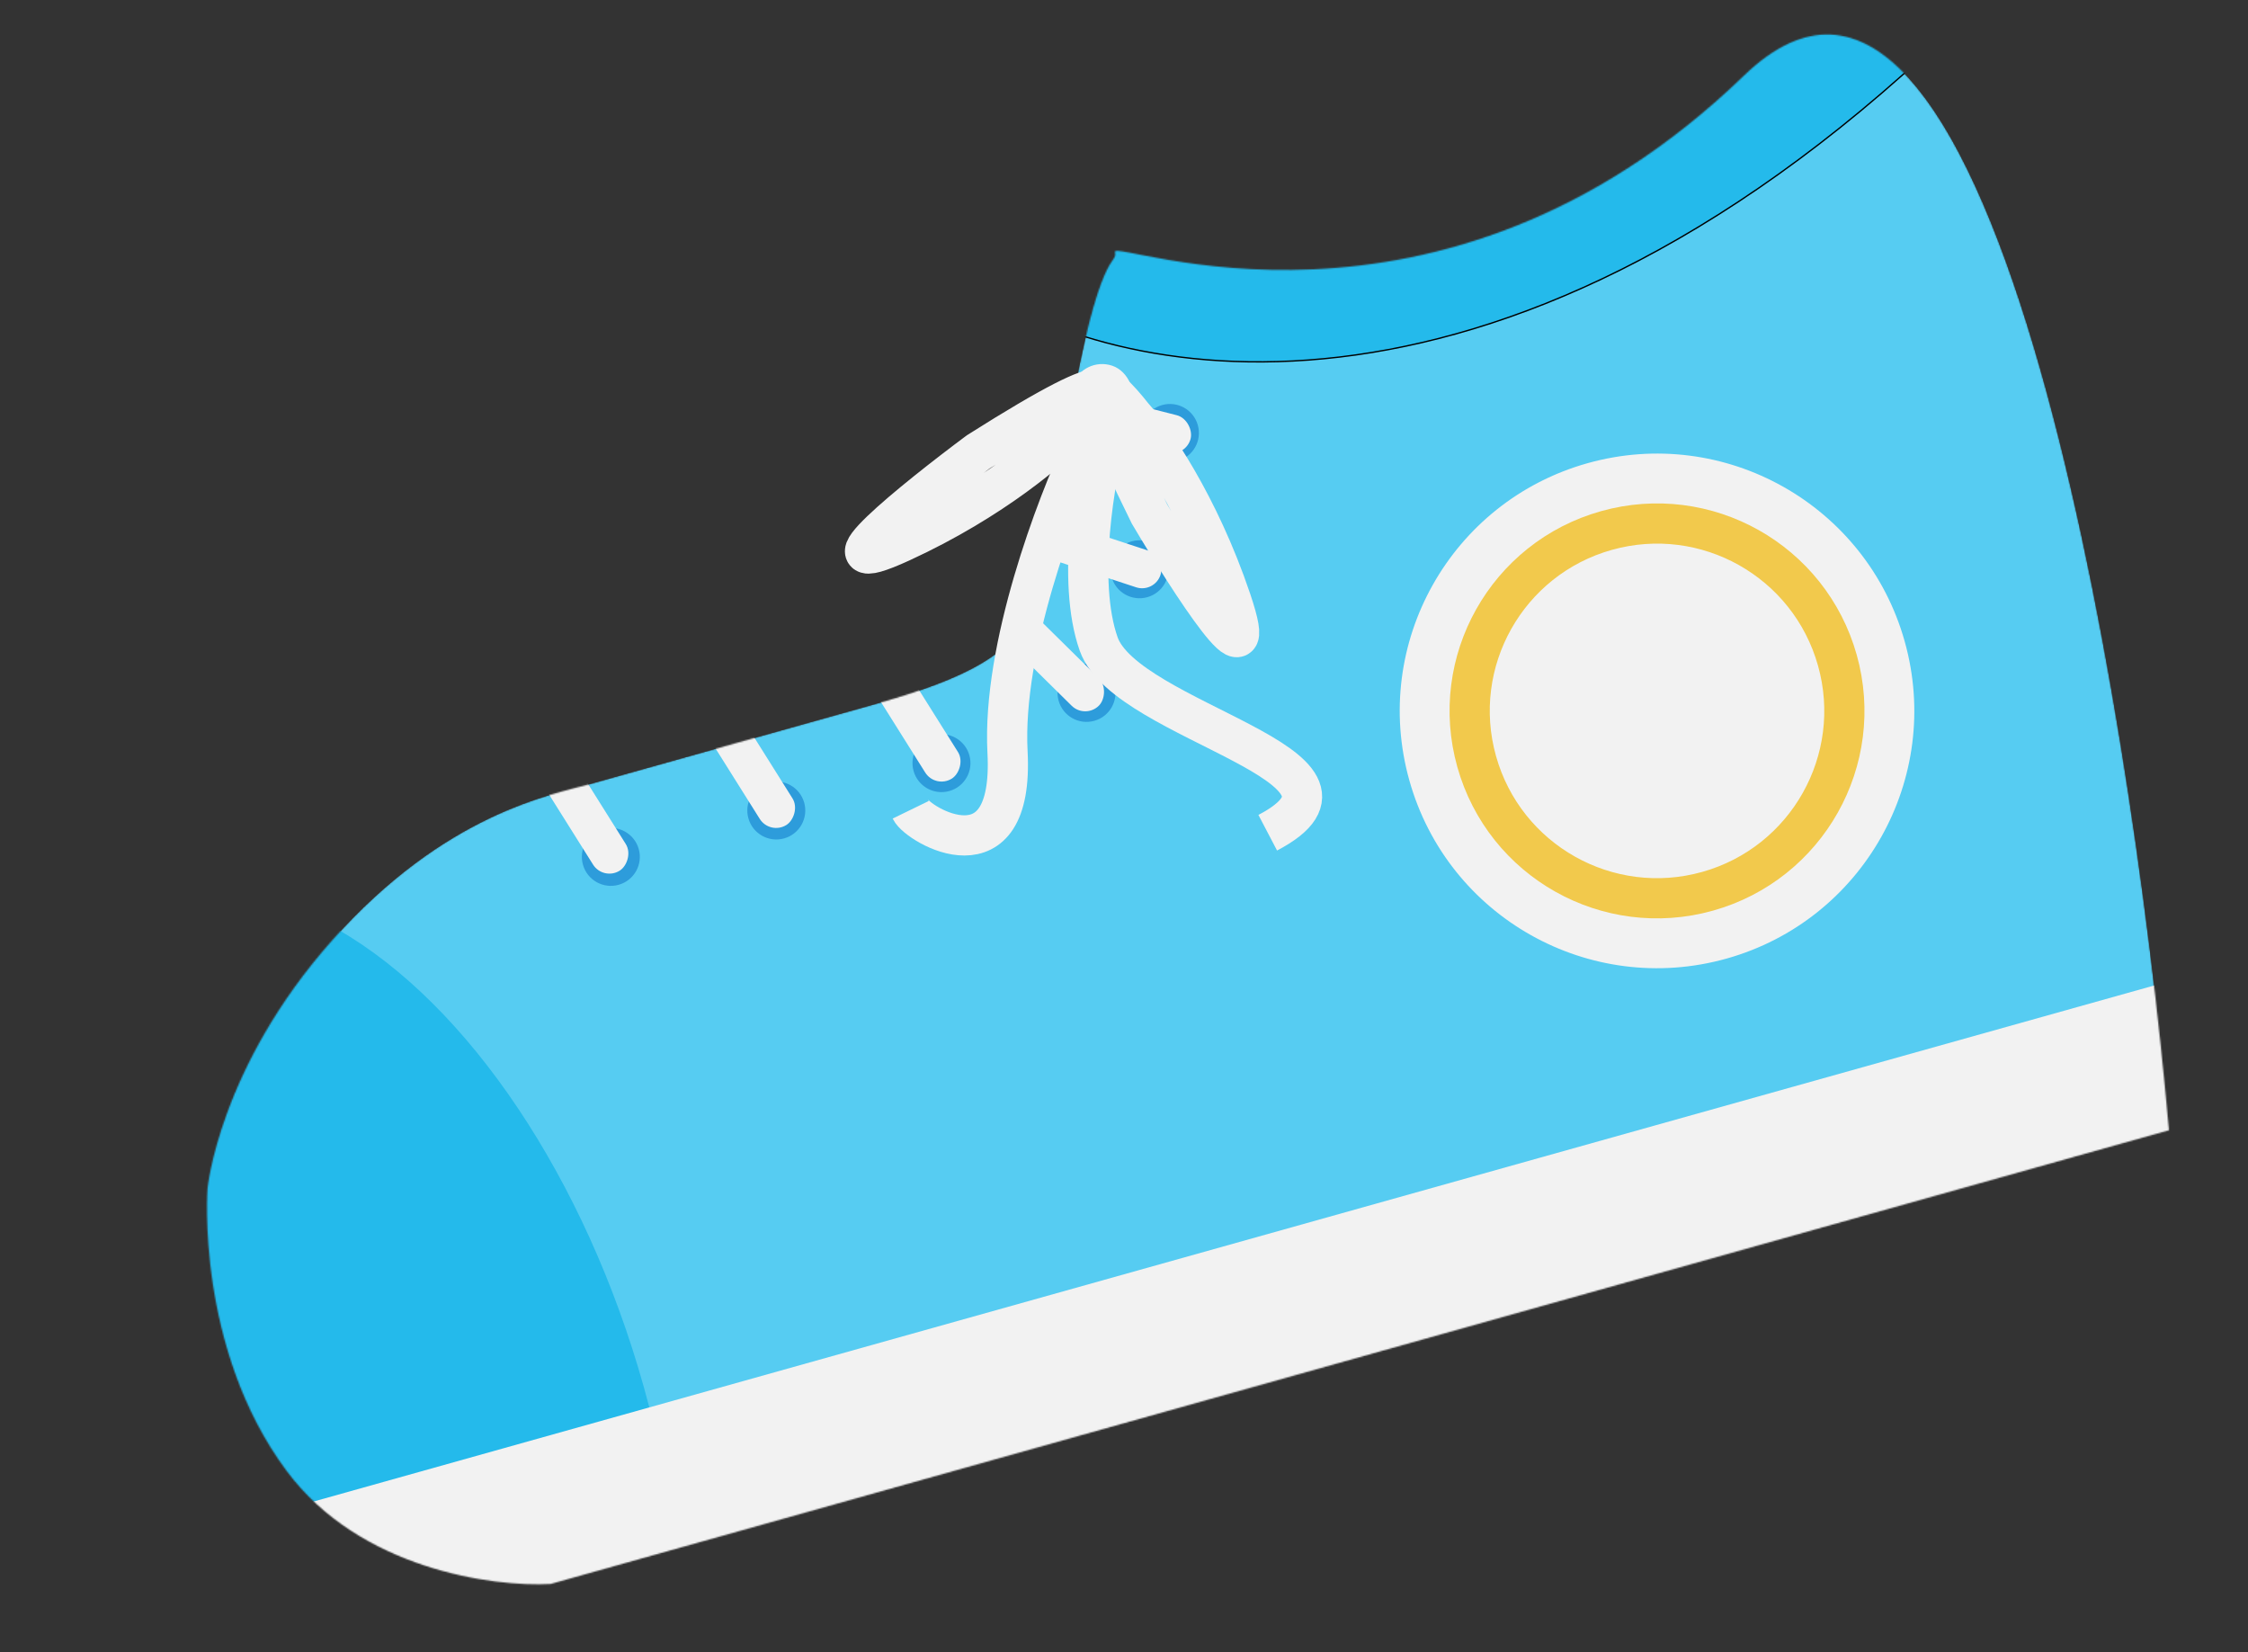 <svg width="1678" height="1233" viewBox="0 0 1678 1233" fill="none" xmlns="http://www.w3.org/2000/svg">
<rect x="0" y="0" width="1678" height="1233" fill="#333333" stroke="none"/>
<mask id="mask0_2424_561" style="mask-type:alpha" maskUnits="userSpaceOnUse" x="154" y="25" width="1465" height="1158">
<path d="M214.01 1097.93C268.605 1171.22 368.11 1184.65 411.038 1182.21L1619 843.575C1589.34 507.709 1484.38 -119.934 1301.78 56.422C1073.52 276.868 830.122 177.609 832.259 188.044C834.396 198.48 820.564 181.471 797.526 317.193C774.488 452.915 794.392 485.957 653.719 525.393L439.97 585.314C411.835 593.201 332.486 606.775 247.987 701.795C163.489 796.814 154.908 887.104 154.908 887.104C154.908 887.104 145.766 1006.32 214.01 1097.93Z" fill="#56CCF2"/>
</mask>
<g mask="url(#mask0_2424_561)">
<path d="M214.01 1097.93C268.605 1171.22 368.11 1184.65 411.038 1182.21L1619 843.575C1589.34 507.709 1484.38 -119.934 1301.78 56.422C1073.52 276.868 830.122 177.609 832.259 188.044C834.396 198.48 820.564 181.471 797.526 317.193C774.488 452.915 794.392 485.957 653.719 525.393L439.97 585.314C411.835 593.201 332.486 606.775 247.987 701.795C163.489 796.814 154.908 887.104 154.908 887.104C154.908 887.104 145.766 1006.32 214.01 1097.93Z" fill="#56CCF2"/>
<path d="M1451.57 27.04C1113.96 347.739 826.954 283.458 725.653 211.229L699.971 19.804L1213.24 -85.069C1433.36 -181.324 1789.19 -293.66 1451.57 27.04Z" fill="#24BAEB" stroke="black"/>
<ellipse cx="234.256" cy="1104.08" rx="255.762" ry="450.81" transform="rotate(-15.66 234.256 1104.08)" fill="#24BAEB"/>
<rect x="203.481" y="1129.26" width="1580.87" height="142.68" transform="rotate(-15.66 203.481 1129.26)" fill="#F2F2F2"/>
<circle cx="850.574" cy="424.886" r="21.63" transform="rotate(-15.66 850.574 424.886)" fill="#2D9CDB"/>
<circle cx="873.286" cy="323.148" r="21.63" transform="rotate(-15.66 873.286 323.148)" fill="#2D9CDB"/>
<circle cx="811.021" cy="517.158" r="21.63" transform="rotate(-15.66 811.021 517.158)" fill="#2D9CDB"/>
<circle cx="702.757" cy="569.578" r="21.63" transform="rotate(-15.66 702.757 569.578)" fill="#2D9CDB"/>
<circle cx="579.463" cy="604.93" r="21.63" transform="rotate(-15.66 579.463 604.93)" fill="#2D9CDB"/>
<circle cx="455.963" cy="639.551" r="21.63" transform="rotate(-15.66 455.963 639.551)" fill="#2D9CDB"/>
<rect x="420.683" y="556.04" width="101.698" height="28.84" rx="14.42" transform="rotate(57.87 420.683 556.04)" fill="#F2F2F2"/>
<rect x="545.118" y="521.945" width="101.698" height="28.84" rx="14.42" transform="rotate(57.87 545.118 521.945)" fill="#F2F2F2"/>
<rect x="668.617" y="487.323" width="101.698" height="28.84" rx="14.42" transform="rotate(57.87 668.617 487.323)" fill="#F2F2F2"/>
<rect x="758.057" y="444.91" width="101.698" height="28.84" rx="14.42" transform="rotate(44.614 758.057 444.91)" fill="#F2F2F2"/>
<rect x="774.133" y="383.653" width="101.698" height="28.84" rx="14.42" transform="rotate(18.219 774.133 383.653)" fill="#F2F2F2"/>
<rect x="793.751" y="288.3" width="101.698" height="28.84" rx="14.42" transform="rotate(14.318 793.751 288.3)" fill="#F2F2F2"/>
</g>
<path d="M826.22 322.548C817.246 355.672 803.461 433.68 820.116 480.717C840.933 539.513 1041.82 571.476 946.286 621.509" stroke="#F2F2F2" stroke-width="30"/>
<path d="M809.385 332.785C788.56 376.587 747.94 483.609 752.056 561.275C757.202 658.357 685.378 615.83 679.805 604.387" stroke="#F2F2F2" stroke-width="30"/>
<path d="M672.669 404.609C603.957 436.168 682.418 372.845 730.238 337.238C846.446 263.675 826.158 293.271 801.487 317.264C787.178 333.23 741.381 373.051 672.669 404.609Z" stroke="#F2F2F2" stroke-width="30"/>
<path d="M918.966 447.968C943.127 519.616 888.401 434.935 858.018 383.638C797.077 260.341 824.376 283.628 845.644 310.683C860.017 326.591 894.804 376.32 918.966 447.968Z" stroke="#F2F2F2" stroke-width="30"/>
<circle cx="1236.87" cy="530.591" r="192.011" transform="rotate(-15.66 1236.87 530.591)" fill="#F2F2F2"/>
<circle cx="1236.87" cy="530.591" r="139.824" transform="rotate(-15.66 1236.87 530.591)" fill="#F2F2F2" stroke="#F2C94C" stroke-width="30"/>
<rect x="808.109" y="265.357" width="46.964" height="67.245" rx="23.482" transform="rotate(18.979 808.109 265.357)" fill="#F2F2F2"/>
</svg>
